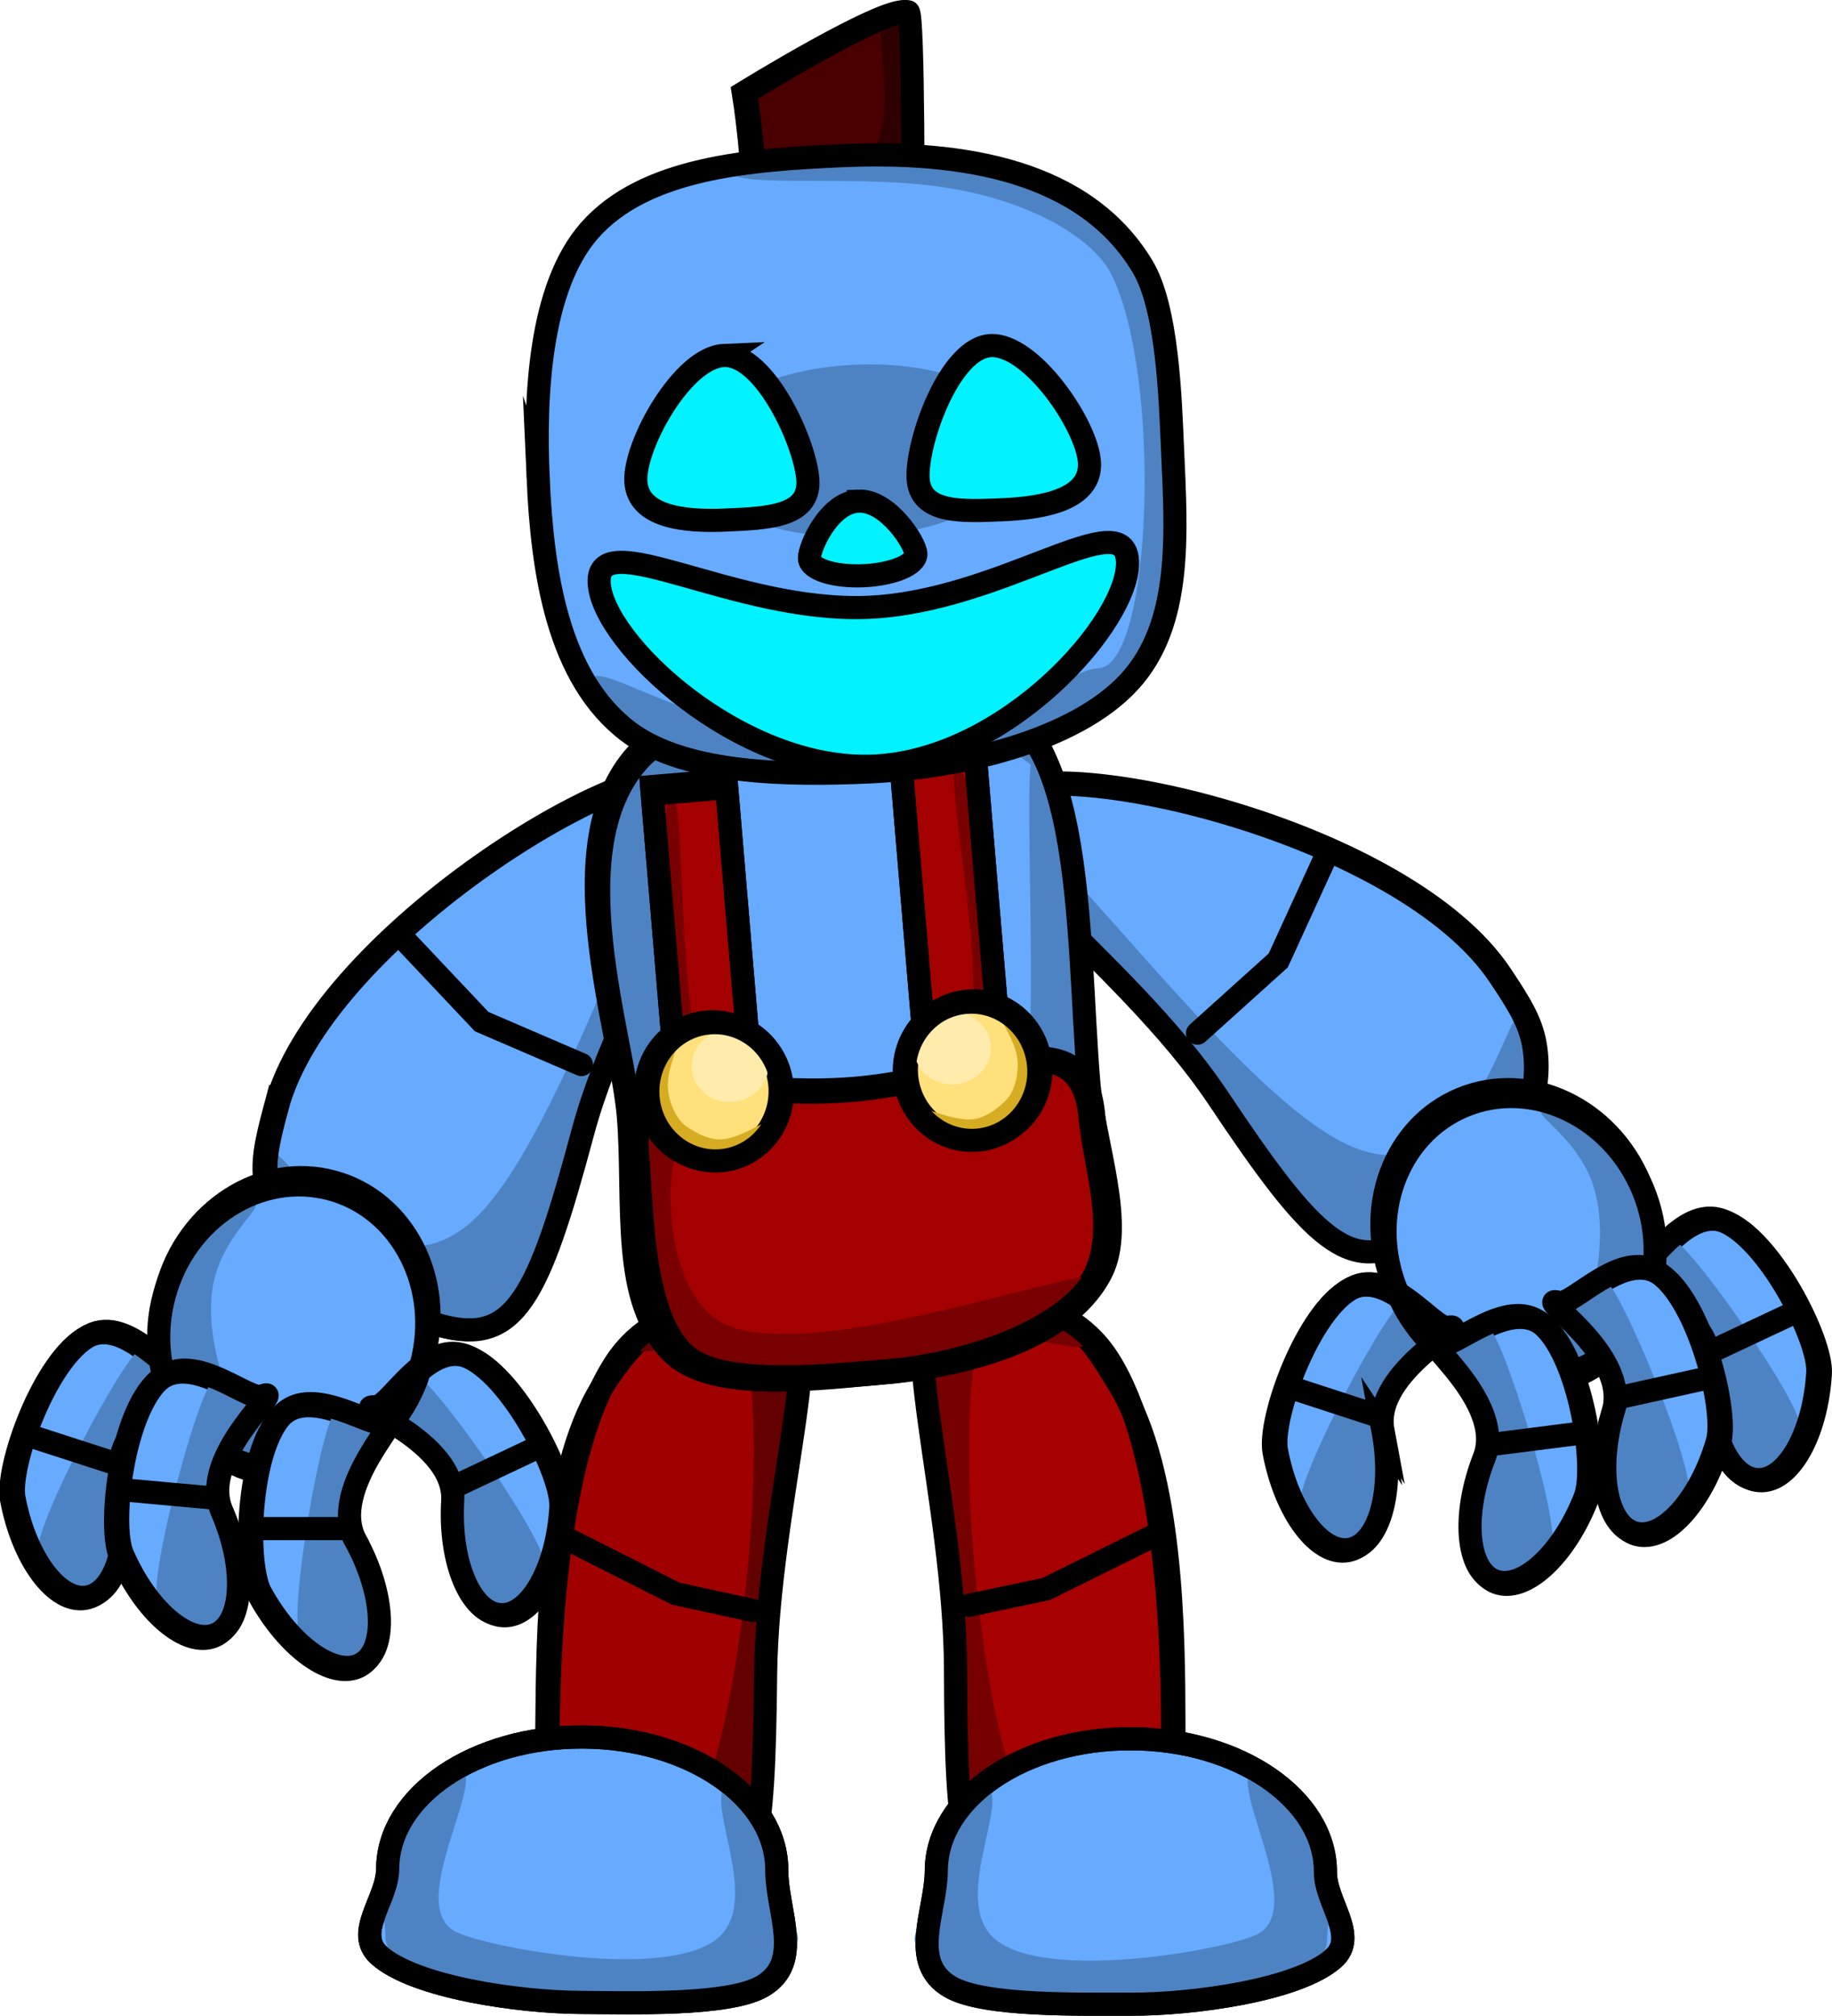 <svg version="1.1" xmlns="http://www.w3.org/2000/svg" xmlns:xlink="http://www.w3.org/1999/xlink" width="316.809" height="348.448" viewBox="0,0,316.809,348.448"><g transform="translate(-93.296,-1.166)"><g data-paper-data="{&quot;isPaintingLayer&quot;:true}" fill-rule="nonzero" stroke-width="4" stroke-linejoin="miter" stroke-miterlimit="10" stroke-dasharray="" stroke-dashoffset="0" style="mix-blend-mode: normal"><g data-paper-data="{&quot;index&quot;:null}"><path d="M296.303,299.125c0.016,6.462 -0.09,10.071 -1.458,13.995c-4.917,14.106 -17.799,15.291 -25.193,15.353c-9.451,0.079 -10.806,-8.821 -10.881,-38.507c-0.075,-29.686 -11.49,-64.549 -2.039,-64.628c3.59,-0.03 15.934,-0.615 24.117,6.749c2.075,1.867 4.345,5.759 6.04,8.527c9.219,15.06 9.374,42.959 9.413,58.51z" fill="#a70000" stroke="#000000" stroke-linecap="butt"/><path d="M295.62,307.183c0.022,8.649 -14.775,20.81 -24.679,20.893c-9.904,0.083 -11.166,-11.945 -11.188,-20.594c-0.011,-4.468 0.709,-21.378 -1.77,-40.771c-2.32,-18.15 -8.026,-38.996 -3.238,-39.036c1.269,-0.011 25.864,-1.617 26.789,5.267c0.522,3.881 -18.308,-4.531 -19.324,0.933c-4.011,21.575 1.711,65.212 6.869,75.892c9.307,19.273 26.529,-7.035 26.541,-2.585z" fill="#760000" stroke="none" stroke-linecap="butt"/><path d="M296.069,299.127c0.016,6.462 -0.09,10.071 -1.458,13.995c-4.917,14.106 -17.799,15.291 -25.193,15.353c-9.451,0.079 -10.806,-8.821 -10.881,-38.507c-0.075,-29.686 -11.49,-64.549 -2.039,-64.628c4.259,-0.036 20.494,-1.717 28.49,10.846c9.748,15.316 11.04,46.632 11.081,62.941z" fill="none" stroke="#000000" stroke-linecap="butt"/><path d="M292.685,266.691l-18.477,9.157l-13.355,2.818" fill="none" stroke="#000000" stroke-linecap="round"/></g><g><path d="M187.857,299.756c0.154,-15.55 0.193,-43.772 9.523,-58.763c1.715,-2.756 4.336,-6.307 6.425,-8.158c8.237,-7.303 20.577,-6.628 24.166,-6.571c9.45,0.149 -2.221,34.927 -2.516,64.611c-0.294,29.685 -1.714,38.574 -11.165,38.426c-7.393,-0.116 -20.266,-1.396 -25.079,-15.538c-1.339,-3.935 -1.418,-7.544 -1.354,-14.006z" fill="#a00000" stroke="#000000" stroke-linecap="butt"/><path d="M215.001,310.599c5.236,-10.642 11.28,-54.236 7.429,-75.839c-0.975,-5.472 -19.867,2.801 -19.317,-1.076c0.976,-6.878 25.558,-5.09 26.827,-5.07c4.788,0.075 -1.072,20.879 -3.526,39.011c-2.622,19.374 -2.026,36.289 -2.07,40.757c-0.086,8.648 -1.436,20.666 -11.339,20.511c-9.904,-0.156 -24.61,-12.426 -24.525,-21.075c0.044,-4.45 17.072,21.984 26.521,2.78z" fill="#650000" stroke="none" stroke-linecap="butt"/><path d="M188.091,299.759c0.162,-16.308 1.685,-47.614 11.545,-62.858c8.088,-12.504 24.31,-10.702 28.569,-10.635c9.45,0.149 -2.221,34.927 -2.516,64.611c-0.294,29.685 -1.714,38.574 -11.165,38.426c-7.393,-0.116 -20.266,-1.396 -25.079,-15.538c-1.339,-3.935 -1.418,-7.544 -1.354,-14.006z" fill="none" stroke="#000000" stroke-linecap="butt"/><path d="M223.457,279.558l-13.334,-2.917l-18.409,-9.293" fill="none" stroke="#000000" stroke-linecap="round"/></g><g data-paper-data="{&quot;index&quot;:null}"><path d="M352.863,169.684c3.588,5.374 5.458,8.464 6.037,12.783c2.08,15.523 -12.227,26.37 -20.781,32.081c-10.934,7.3 -17.423,0.918 -33.906,-23.772c-16.484,-24.69 -48.998,-45.016 -38.064,-52.316c10.934,-7.3 70.231,6.534 86.714,31.224z" fill="#66abff" stroke="#000000" stroke-linecap="butt"/><path d="M356.52,176.924c4.802,7.193 -5.667,28.657 -17.125,36.307c-11.458,7.65 -19.566,-1.412 -24.368,-8.605c-2.481,-3.716 -10.984,-18.365 -24.574,-32.634c-12.719,-13.354 -30.861,-26.366 -25.321,-30.064c5.562,-3.714 41.748,49.026 61.99,57.464c21.455,8.943 26.927,-26.17 29.398,-22.469z" fill="#4e83c3" stroke="none" stroke-linecap="butt"/><path d="M352.592,169.865c3.588,5.374 5.458,8.464 6.037,12.783c2.08,15.523 -12.227,26.37 -20.781,32.081c-10.934,7.3 -17.423,0.918 -33.906,-23.772c-16.484,-24.69 -48.998,-45.016 -38.064,-52.316c10.934,-7.3 70.231,6.534 86.714,31.224z" fill="none" stroke="#000000" stroke-linecap="butt"/><path d="M322.32,149.776l-7.978,17.414l-13.955,12.571" fill="none" stroke="#000000" stroke-linecap="round"/></g><g><path d="M140.91,192.498c7.681,-28.676 59.394,-60.821 72.093,-57.419c12.699,3.401 -11.565,33.093 -19.246,61.769c-7.681,28.676 -11.777,36.804 -24.476,33.402c-9.935,-2.661 -26.968,-8.339 -29.983,-23.708c-0.839,-4.276 -0.06,-7.803 1.612,-14.044z" fill="#66abff" stroke="#000000" stroke-linecap="butt"/><path d="M139.772,200.529c1.151,-4.299 17.611,27.197 35.057,11.837c16.46,-14.492 33.791,-76.059 40.251,-74.329c6.434,1.723 -6.568,19.871 -14.325,36.603c-8.288,17.878 -11.636,34.482 -12.792,38.797c-2.238,8.355 -7.006,19.54 -20.314,15.975c-13.308,-3.565 -30.115,-20.529 -27.878,-28.884z" fill="#4e83c3" stroke="none" stroke-linecap="butt"/><path d="M141.225,192.583c7.681,-28.676 59.394,-60.821 72.093,-57.419c12.699,3.401 -11.565,33.093 -19.246,61.769c-7.681,28.676 -11.777,36.804 -24.476,33.402c-9.935,-2.661 -26.968,-8.339 -29.983,-23.708c-0.839,-4.276 -0.06,-7.803 1.612,-14.044z" fill="none" stroke="#000000" stroke-linecap="butt"/><path d="M193.842,185.189l-17.253,-7.424l-13.148,-13.93" fill="none" stroke="#000000" stroke-linecap="round"/></g><g stroke-linecap="butt"><path d="M201.948,194.057c-1.231,-14.607 -12.639,-46.915 1.407,-62.421c10.832,-11.958 46.022,-9.181 55.548,-9.983c21.88,-1.843 20.098,39.857 22.278,65.729c0.885,10.499 6.39,24.66 2.115,32.888c-6.26,12.046 -24.784,16.2 -37.785,17.296c-9.711,0.818 -28.216,3.404 -35.684,-2.873c-9.358,-7.866 -6.667,-26.246 -7.879,-40.635z" fill="#66abff" stroke="#000000"/><path d="M220.433,230.647c10.486,0.678 32.298,-12.821 41.726,-13.615c12.335,-1.039 8.906,-56.385 9.139,-78.265c0.205,-19.282 4.686,-5.884 5.131,-0.595c0.352,4.18 2.535,28.692 4.725,50.36c1.267,12.533 5.159,21.952 1.916,31.531c-6.296,18.593 -34.457,17.24 -44.102,18.053c-23.205,1.955 -34.979,-5.299 -35.93,-16.59c-0.565,-6.704 2.072,8.129 17.395,9.12z" fill="#4e83c3" stroke="none"/><path d="M197.044,150.372c-0.38,-4.509 1.449,-12.108 5.874,-15.91c6.83,-5.868 19.026,-7.102 32.461,-8.234c12.951,-1.091 27.102,-2.996 35.142,0.47c5.704,2.459 7.334,9.154 7.735,13.913c0.146,1.734 -5.283,-10.864 -18.766,-12.448c-17.529,-2.058 -44.621,6.774 -49.215,10.61c-15.244,12.729 20.749,63.371 6.31,64.587c-22.138,1.865 -18.575,-41.521 -19.542,-52.99z" fill="#4e83c3" stroke="none"/><path d="M202.352,194.995c-1.231,-14.607 -12.639,-46.915 1.407,-62.421c10.832,-11.958 46.022,-9.181 55.548,-9.983c21.88,-1.843 20.098,39.857 22.278,65.729c0.885,10.499 6.39,24.66 2.115,32.888c-6.26,12.046 -24.784,16.2 -37.785,17.296c-9.711,0.818 -28.216,3.404 -35.684,-2.873c-9.358,-7.866 -6.667,-26.246 -7.879,-40.635z" fill="none" stroke="#000000"/><path d="M254.847,201.435l-5.859,-69.544l12.879,-1.085l5.859,69.544z" data-paper-data="{&quot;index&quot;:null}" fill="#a50000" stroke="#000000"/><path d="M265.922,178.94c0.457,5.423 -1.839,10.045 -5.129,10.322c-3.29,0.277 -6.327,-3.895 -6.784,-9.318c-0.171,-2.035 7.128,2.653 7.557,-5.352c0.715,-13.327 -4.946,-41.074 -2.891,-41.247c3.29,-0.277 6.789,40.172 7.246,45.595z" data-paper-data="{&quot;index&quot;:null}" fill="#780000" stroke="none"/><path d="M254.955,202.723l-5.859,-69.544l12.879,-1.085l5.859,69.544z" data-paper-data="{&quot;index&quot;:null}" fill="none" stroke="#000000"/><path d="M211.839,206.68l-5.859,-69.544l12.879,-1.085l5.859,69.544z" fill="#a50000" stroke="#000000"/><path d="M209.551,139.105c2.055,-0.173 1.116,28.13 4.051,41.149c1.763,7.82 8.175,1.977 8.346,4.012c0.457,5.423 -1.839,10.045 -5.129,10.322c-3.29,0.277 -6.327,-3.895 -6.784,-9.318c-0.457,-5.423 -3.774,-45.888 -0.485,-46.165z" fill="#780000" stroke="none"/><path d="M211.948,207.968l-5.859,-69.544l12.879,-1.085l5.859,69.544z" fill="none" stroke="#000000"/><path d="M202.939,201.107c-1.52,-18.048 15.679,-9.589 37.461,-11.424c21.782,-1.835 39.9,-13.269 41.42,4.779c0.694,8.233 5.282,20.351 0.002,28.417c-6.296,9.617 -23.521,14.582 -35.367,15.58c-9.6,0.809 -26.417,2.606 -33.654,-1.542c-9.184,-5.263 -9.011,-25.716 -9.861,-35.809z" fill="#a50000" stroke="#000000"/><path d="M206.56,228.687c-0.577,-6.846 -11.854,-38.722 9.395,-40.512c4.1,-0.345 -3.696,3.584 -5.589,10.879c-2.745,10.583 -0.387,26.36 7.684,30.693c15.197,8.158 65.156,-11.151 65.46,-7.543c0.577,6.846 -16.181,13.847 -37.43,15.637c-21.249,1.79 -38.942,-2.308 -39.519,-9.154z" fill="#780000" stroke="none"/><path d="M203.556,200.73c-1.52,-18.048 15.679,-9.589 37.461,-11.424c21.782,-1.835 39.9,-13.269 41.42,4.779c0.694,8.233 5.282,20.351 0.002,28.417c-6.296,9.617 -23.521,14.582 -35.367,15.58c-9.6,0.809 -26.417,2.606 -33.654,-1.542c-9.184,-5.263 -9.011,-25.716 -9.861,-35.809z" fill="none" stroke="#000000"/><path d="M215.57,177.832c6.401,-0.539 12.04,4.357 12.594,10.936c0.554,6.579 -4.186,12.35 -10.587,12.889c-6.401,0.539 -12.04,-4.357 -12.594,-10.936c-0.554,-6.579 4.186,-12.35 10.587,-12.889z" fill="#ffe07b" stroke="#000000"/><path d="M219.017,179.162c3.658,-0.308 6.859,2.243 7.15,5.697c0.291,3.455 -2.438,6.505 -6.096,6.813c-3.658,0.308 -6.859,-2.243 -7.15,-5.697c-0.291,-3.455 2.438,-6.505 6.096,-6.813z" fill="#ffecac" stroke="none"/><path d="M209.758,181.425c1.481,-0.125 -0.675,3.092 -0.944,6.592c-0.244,3.175 1.361,6.59 3.101,7.805c1.336,0.934 4.165,2.722 6.873,2.222c4.012,-0.742 7.96,-4.088 8.048,-3.049c0.308,3.658 -3.808,6.991 -9.193,7.445c-5.385,0.454 -10.001,-2.144 -10.309,-5.802c-0.308,-3.658 -2.961,-14.759 2.424,-15.212z" fill="#d6ac23" stroke="none"/><path d="M215.953,177.985c6.401,-0.539 12.04,4.357 12.594,10.936c0.554,6.579 -4.186,12.35 -10.587,12.889c-6.401,0.539 -12.04,-4.357 -12.594,-10.936c-0.554,-6.579 4.186,-12.35 10.587,-12.889z" fill="none" stroke="#000000"/><g data-paper-data="{&quot;index&quot;:null}"><path d="M273.254,185.154c0.554,6.579 -4.186,12.35 -10.587,12.889c-6.401,0.539 -12.04,-4.357 -12.594,-10.936c-0.554,-6.579 4.186,-12.35 10.587,-12.889c6.401,-0.539 12.04,4.357 12.594,10.936z" fill="#ffe07b" stroke="#000000"/><path d="M264.634,181.804c0.291,3.455 -2.438,6.505 -6.096,6.813c-3.658,0.308 -6.859,-2.243 -7.15,-5.697c-0.291,-3.455 2.438,-6.505 6.096,-6.813c3.658,-0.308 6.859,2.243 7.15,5.697z" fill="#ffecac" stroke="none"/><path d="M271.926,191.381c0.308,3.658 -3.808,6.991 -9.193,7.445c-5.385,0.454 -10.001,-2.144 -10.309,-5.802c-0.088,-1.039 4.366,1.6 8.445,1.66c2.753,0.04 5.243,-2.196 6.404,-3.34c1.511,-1.489 2.522,-5.125 1.751,-8.214c-0.85,-3.405 -3.514,-6.216 -2.033,-6.341c5.385,-0.454 4.627,10.934 4.935,14.592z" fill="#d6ac23" stroke="none"/><path d="M272.902,185.369c0.554,6.579 -4.186,12.35 -10.587,12.889c-6.401,0.539 -12.04,-4.357 -12.594,-10.936c-0.554,-6.579 4.186,-12.35 10.587,-12.889c6.401,-0.539 12.04,4.357 12.594,10.936z" fill="none" stroke="#000000"/></g></g><g stroke-linecap="butt"><path d="M215.433,59.84c0,0 6.554,-14.488 7.663,-21.855c1.022,-6.793 -1.251,-20.766 -1.251,-20.766c0,0 24.118,-14.869 28.124,-14c0.966,0.21 0.833,38.332 0.833,38.332l5.249,16.499z" fill="#4a0000" stroke="#000000"/><path d="M221.851,34.462c-0.095,-2.16 17.506,-0.228 21.914,-6.335c5.771,-7.996 -0.867,-24.127 3.49,-24.319c7.685,-0.339 2.207,24.44 2.427,29.427c0.22,4.987 -5.832,9.305 -13.518,9.644c-7.685,0.339 -14.094,-3.43 -14.313,-8.417z" fill="#2e0000" stroke="none"/><path d="M215.809,59.824c0,0 6.554,-14.488 7.663,-21.855c1.022,-6.793 -1.251,-20.766 -1.251,-20.766c0,0 24.118,-14.869 28.124,-14c0.966,0.209 0.833,38.332 0.833,38.332l5.249,16.499z" fill="none" stroke="#000000"/><path d="M186.353,83.761c-0.616,-13.972 0.194,-32.795 8.84,-42.695c3.116,-3.567 7.151,-6.114 11.726,-7.951c9.458,-3.797 21.225,-4.56 31.945,-5.032c21.092,-0.929 42.086,2.61 52.013,19.153c4.332,7.22 4.798,22.754 5.192,31.69c0.639,14.501 1.75,30.116 -7.51,40.147c-9.523,10.316 -29.641,14.854 -45.002,15.531c-13.538,0.596 -31.65,0.537 -41.565,-6.933c-12.275,-9.248 -14.923,-27.64 -15.64,-43.911z" fill="#66abff" stroke="none"/><path d="M241.175,64.204c16.045,-0.707 29.344,5.368 29.705,13.568c0.361,8.201 -12.352,15.421 -28.397,16.128c-16.045,0.707 -29.344,-5.368 -29.705,-13.568c-0.361,-8.201 12.352,-15.421 28.397,-16.128z" fill="#4e83c3" stroke="none"/><path d="M195.419,119.422c-0.254,-5.759 15.775,8.006 38.258,8.556c9.993,0.245 23.828,0.145 34.121,-3.69c7.055,-2.628 11.248,-7.418 15.47,-7.604c9.344,-0.412 10.981,-50.639 2.207,-68.096c-3.29,-6.546 -14.927,-13.319 -30.852,-15.304c-16.161,-2.014 -36.579,0.782 -35.263,-3.2c2.902,-8.782 57.942,2.583 58.086,5.84c0.069,1.565 10.832,1.164 14.358,10.421c5.978,15.697 5.695,45.179 2.88,57.494c-6.21,27.173 -40.47,31.266 -54.562,31.887c-24.245,1.068 -44.259,-6.231 -44.703,-16.303z" fill="#4e83c3" stroke="none"/><path d="M186.353,83.761c-0.616,-13.972 0.194,-32.795 8.84,-42.695c9.557,-10.942 27.765,-12.282 43.671,-12.983c21.092,-0.929 42.086,2.61 52.013,19.153c4.332,7.22 4.798,22.754 5.192,31.69c0.639,14.501 1.75,30.116 -7.51,40.147c-9.523,10.316 -29.641,14.854 -45.002,15.531c-13.538,0.596 -31.65,0.537 -41.565,-6.933c-12.275,-9.248 -14.923,-27.64 -15.64,-43.911z" fill="none" stroke="#000000"/><path d="M243.508,106.146c23.086,-1.017 44.315,-18.206 44.766,-7.956c0.452,10.251 -20.794,34.39 -43.88,35.407c-23.086,1.017 -47.032,-21.454 -47.484,-31.705c-0.452,-10.251 23.512,5.271 46.598,4.254z" fill="#00f3ff" stroke="#000000"/><path d="M218.466,62.617c7.131,-0.314 14.264,15.436 14.539,21.675c0.275,6.24 -7.124,6.459 -14.255,6.773c-7.131,0.314 -15.223,-0.516 -15.498,-6.756c-0.275,-6.24 8.084,-21.378 15.215,-21.693z" fill="#00f3ff" stroke="#000000"/><path d="M281.703,81.177c0.275,6.24 -7.713,7.778 -14.844,8.093c-7.131,0.314 -14.521,0.747 -14.796,-5.493c-0.275,-6.24 5.445,-22.556 12.576,-22.87c7.131,-0.314 16.789,14.031 17.064,20.27z" data-paper-data="{&quot;index&quot;:null}" fill="#00f3ff" stroke="#000000"/><path d="M241.729,87.789c5.081,-0.224 9.859,7.231 9.942,9.103c0.082,1.872 -3.969,3.571 -9.05,3.795c-5.081,0.224 -9.266,-1.112 -9.349,-2.984c-0.082,-1.872 3.376,-9.69 8.457,-9.913z" fill="#00f3ff" stroke="#000000"/></g><g stroke-linecap="butt"><path d="M288.941,301.733c18.582,0.069 33.609,10.395 33.562,23.064c-0.019,5.246 5.746,11.071 1.386,14.92c-6.17,5.446 -24.229,7.936 -35.117,7.896c-8.321,-0.031 -25.312,0.432 -31.173,-3.001c-7.228,-4.234 -2.415,-13.067 -2.389,-20.063c0.047,-12.67 15.149,-22.885 33.731,-22.816z" fill="#66abff" stroke="#000000"/><path d="M251.484,336.168c0.004,-1.174 6.397,-27.01 11.49,-26.552c6.473,0.582 -6.013,19.957 2.524,26.855c8.92,7.208 38.851,1.884 44.907,-0.793c9.938,-4.393 -6.813,-29.043 0.614,-29.015c6.103,0.022 8.528,8.698 10.388,11.948c4.14,7.237 1.405,13.142 1.388,17.821c-0.025,6.781 -16.009,12.219 -35.701,12.146c-19.692,-0.073 -35.635,-5.628 -35.61,-12.409z" fill="#4e83c3" stroke="none"/><path d="M288.941,301.733c18.582,0.069 33.609,10.395 33.562,23.064c-0.019,5.246 5.746,11.071 1.386,14.92c-6.17,5.446 -24.229,7.936 -35.117,7.896c-8.321,-0.031 -25.312,0.432 -31.173,-3.001c-7.228,-4.234 -2.415,-13.067 -2.389,-20.063c0.047,-12.67 15.149,-22.885 33.731,-22.816z" fill="none" stroke="#000000"/></g><g data-paper-data="{&quot;index&quot;:null}" stroke-linecap="butt"><path d="M227.626,324.495c-0.026,6.997 4.722,15.864 -2.537,20.045c-5.886,3.39 -22.873,2.802 -31.194,2.771c-10.888,-0.04 -28.929,-2.664 -35.058,-8.155c-4.332,-3.881 1.477,-9.663 1.496,-14.909c0.047,-12.67 15.149,-22.885 33.731,-22.816c18.582,0.069 33.609,10.395 33.562,23.064z" fill="#66abff" stroke="#000000"/><path d="M231.266,336.141c-0.025,6.781 -16.009,12.219 -35.7,12.146c-19.692,-0.073 -35.635,-5.628 -35.61,-12.409c0.017,-4.679 -2.674,-10.604 1.519,-17.81c1.883,-3.237 4.373,-11.894 10.476,-11.871c7.427,0.027 -9.505,24.553 0.4,29.019c6.036,2.721 35.927,8.266 44.9,1.124c8.587,-6.835 -3.755,-26.301 2.722,-26.835c5.096,-0.42 11.298,25.463 11.294,26.636z" fill="#4e83c3" stroke="none"/><path d="M227.626,324.495c-0.026,6.997 4.722,15.864 -2.537,20.045c-5.886,3.39 -22.873,2.802 -31.194,2.771c-10.888,-0.04 -28.929,-2.664 -35.058,-8.155c-4.332,-3.881 1.477,-9.663 1.496,-14.909c0.047,-12.67 15.149,-22.885 33.731,-22.816c18.582,0.069 33.609,10.395 33.562,23.064z" fill="none" stroke="#000000"/></g><g><g><path d="M389.393,237.449c0.636,-10.554 -18.465,-16.62 -13.3,-16.308c2.414,0.145 8.452,-11.475 15.465,-8.828c7.992,3.017 16.877,20.642 16.538,26.263c-0.636,10.554 -5.339,18.858 -10.503,18.546c-5.165,-0.311 -8.836,-9.119 -8.2,-19.674z" fill="#66abff" stroke="#000000" stroke-linecap="butt"/><path d="M390.839,246.941c0.103,-1.709 0.752,-8.684 -2.58,-14.759c-2.072,-3.777 -7.738,-6.356 -9.773,-9.694c-2.825,-4.632 2.721,-7.256 3.792,-7.191c2.919,0.176 22.761,28.603 22.497,32.982c-0.264,4.379 -2.844,7.786 -5.764,7.61c-2.919,-0.176 -8.114,-3.313 -7.85,-7.692z" fill="#4e83c3" stroke="none" stroke-linecap="butt"/><path d="M388.947,237.267c0.636,-10.554 -18.465,-16.62 -13.3,-16.308c2.414,0.145 8.452,-11.476 15.465,-8.828c7.992,3.017 16.877,20.642 16.538,26.263c-0.636,10.554 -5.339,18.858 -10.503,18.546c-5.165,-0.311 -8.836,-9.119 -8.2,-19.674z" fill="none" stroke="#000000" stroke-linecap="butt"/><path d="M403.79,227.956l-13.859,6.51" fill="none" stroke="#000000" stroke-linecap="round"/></g><path d="M376.899,205.696c5.314,12.896 0.096,27.276 -11.656,32.119c-11.752,4.843 -25.587,-1.685 -30.901,-14.581c-5.314,-12.896 -0.096,-27.276 11.656,-32.119c11.752,-4.843 25.587,1.685 30.901,14.581z" fill="#66abff" stroke="#000000" stroke-linecap="butt"/><path d="M378.698,215.242c3,7.28 -2.999,16.656 -13.398,20.941c-10.4,4.286 -21.262,1.859 -24.263,-5.421c-2.019,-4.9 19.316,8.285 26.028,-1.967c1.587,-2.424 4.311,-13.186 2.055,-21.684c-2.378,-8.959 -10.836,-13.237 -9.091,-13.956c10.4,-4.286 15.669,14.807 18.669,22.087z" fill="#4e83c3" stroke="none" stroke-linecap="butt"/><g data-paper-data="{&quot;index&quot;:null}"><path d="M332.03,248.681c1.94,10.394 -0.611,19.589 -5.697,20.539c-5.086,0.949 -10.782,-6.707 -12.722,-17.101c-1.033,-5.536 5.598,-24.126 13.154,-28.111c6.631,-3.497 14.063,7.286 16.441,6.842c5.086,-0.949 -13.115,7.438 -11.175,17.832z" fill="#66abff" stroke="#000000" stroke-linecap="butt"/><path d="M331.607,259.566c0.805,4.312 -3.961,8.069 -6.836,8.606c-2.875,0.537 -5.858,-2.524 -6.663,-6.837c-0.805,-4.312 15.359,-34.98 18.234,-35.516c1.055,-0.197 6.883,1.719 4.654,6.666c-1.605,3.564 -6.908,6.825 -8.496,10.831c-2.553,6.441 -1.044,13.282 -0.73,14.965z" fill="#4e83c3" stroke="none" stroke-linecap="butt"/><path d="M332.45,248.446c1.94,10.394 -0.611,19.589 -5.697,20.539c-5.086,0.949 -10.782,-6.707 -12.722,-17.101c-1.033,-5.536 5.598,-24.126 13.154,-28.111c6.631,-3.497 14.063,7.286 16.441,6.842c5.086,-0.949 -13.115,7.438 -11.175,17.832z" fill="none" stroke="#000000" stroke-linecap="butt"/><path d="M316.566,241.046l14.559,4.742" fill="none" stroke="#000000" stroke-linecap="round"/></g><path d="M377.446,206.892c5.314,12.896 0.096,27.276 -11.656,32.119c-11.752,4.843 -25.587,-1.685 -30.901,-14.581c-5.314,-12.896 -0.096,-27.276 11.656,-32.119c11.752,-4.843 25.587,1.685 30.901,14.581z" fill="none" stroke="#000000" stroke-linecap="butt"/><g><path d="M372.666,245.417c2.945,-10.155 -14.351,-20.278 -9.382,-18.837c2.323,0.674 10.772,-9.332 17.03,-5.205c7.131,4.703 11.916,23.852 10.348,29.261c-2.945,10.155 -9.361,17.219 -14.33,15.778c-4.97,-1.441 -6.611,-10.842 -3.666,-20.997z" fill="#66abff" stroke="#000000" stroke-linecap="butt"/><path d="M371.986,254.995c0.477,-1.645 2.646,-8.305 0.734,-14.965c-1.189,-4.141 -6.148,-7.905 -7.398,-11.608c-1.735,-5.141 4.252,-6.478 5.282,-6.179c2.809,0.815 15.902,32.913 14.681,37.126c-1.222,4.213 -4.489,6.968 -7.298,6.154c-2.809,-0.815 -7.185,-5.019 -5.963,-9.232z" fill="#4e83c3" stroke="none" stroke-linecap="butt"/><path d="M372.271,245.141c2.945,-10.155 -14.351,-20.278 -9.381,-18.837c2.323,0.674 10.772,-9.332 17.03,-5.205c7.131,4.703 11.916,23.852 10.348,29.261c-2.945,10.155 -9.361,17.219 -14.33,15.778c-4.969,-1.441 -6.611,-10.842 -3.666,-20.997z" fill="none" stroke="#000000" stroke-linecap="butt"/><path d="M388.801,239.328l-14.952,3.298" fill="none" stroke="#000000" stroke-linecap="round"/></g><g><path d="M350.319,253.472c3.852,-9.847 -12.457,-21.494 -7.638,-19.609c2.252,0.881 11.573,-8.319 17.431,-3.642c6.676,5.329 9.709,24.833 7.657,30.077c-3.852,9.847 -10.881,16.301 -15.699,14.416c-4.819,-1.885 -5.602,-11.395 -1.751,-21.242z" fill="#66abff" stroke="#000000" stroke-linecap="butt"/><path d="M348.776,262.949c0.624,-1.595 3.387,-8.032 2.085,-14.837c-0.809,-4.232 -5.408,-8.429 -6.317,-12.23c-1.263,-5.277 4.821,-6.067 5.82,-5.676c2.724,1.065 12.858,34.217 11.26,38.303c-1.598,4.085 -5.102,6.534 -7.825,5.468c-2.724,-1.065 -6.701,-5.648 -5.103,-9.734z" fill="#4e83c3" stroke="none" stroke-linecap="butt"/><path d="M349.951,253.162c3.852,-9.847 -12.457,-21.494 -7.638,-19.609c2.252,0.881 11.573,-8.319 17.431,-3.642c6.676,5.329 9.709,24.833 7.657,30.077c-3.852,9.847 -10.881,16.301 -15.699,14.416c-4.819,-1.885 -5.602,-11.395 -1.751,-21.242z" fill="none" stroke="#000000" stroke-linecap="butt"/><path d="M351.75,250.799l15.189,-1.931" fill="none" stroke="#000000" stroke-linecap="round"/></g></g><g data-paper-data="{&quot;index&quot;:null}"><g><path d="M113.708,256.905c1.962,10.39 -0.569,19.591 -5.653,20.551c-5.084,0.96 -10.797,-6.684 -12.759,-17.074c-1.045,-5.534 5.546,-24.138 13.093,-28.139c6.623,-3.511 14.079,7.256 16.455,6.807c5.084,-0.96 -13.099,7.466 -11.137,17.855z" fill="#66abff" stroke="#000000" stroke-linecap="butt"/><path d="M113.309,267.791c0.814,4.311 -3.944,8.078 -6.817,8.62c-2.874,0.543 -5.863,-2.512 -6.677,-6.822c-0.814,-4.311 15.284,-35.013 18.158,-35.555c1.055,-0.199 6.886,1.704 4.668,6.656c-1.598,3.567 -6.894,6.84 -8.472,10.849c-2.539,6.446 -1.015,13.284 -0.698,14.966z" fill="#4e83c3" stroke="none" stroke-linecap="butt"/><path d="M114.128,256.668c1.962,10.39 -0.569,19.591 -5.653,20.551c-5.084,0.96 -10.797,-6.684 -12.759,-17.074c-1.045,-5.534 5.546,-24.138 13.093,-28.139c6.623,-3.511 14.079,7.256 16.455,6.807c5.084,-0.96 -13.099,7.466 -11.137,17.855z" fill="none" stroke="#000000" stroke-linecap="butt"/><path d="M112.797,254.013l-14.569,-4.71" fill="none" stroke="#000000" stroke-linecap="round"/></g><path d="M122.097,223.829c3.646,-13.463 16.547,-21.684 28.815,-18.361c12.269,3.322 19.259,16.929 15.613,30.392c-3.646,13.463 -16.547,21.684 -28.815,18.361c-12.269,-3.322 -19.259,-16.929 -15.613,-30.392z" fill="#66abff" stroke="#000000" stroke-linecap="butt"/><path d="M121.517,233.526c2.058,-7.6 4.877,-27.205 15.734,-24.265c1.822,0.493 -6.029,5.804 -7.259,14.991c-1.166,8.715 2.893,19.047 4.773,21.252c7.952,9.324 27.454,-6.447 26.069,-1.331c-2.058,7.6 -12.528,11.378 -23.385,8.438c-10.857,-2.94 -17.99,-11.484 -15.932,-19.084z" fill="#4e83c3" stroke="none" stroke-linecap="butt"/><g data-paper-data="{&quot;index&quot;:null}"><path d="M172.03,260.813c0.613,-10.556 -18.5,-16.58 -13.335,-16.28c2.414,0.14 8.428,-11.494 15.446,-8.861c7.998,3 16.921,20.606 16.594,26.228c-0.613,10.556 -5.298,18.869 -10.464,18.569c-5.166,-0.3 -8.856,-9.1 -8.242,-19.656z" fill="#66abff" stroke="#000000" stroke-linecap="butt"/><path d="M173.497,270.302c0.099,-1.709 0.733,-8.686 -2.611,-14.753c-2.08,-3.773 -7.752,-6.34 -9.794,-9.673c-2.835,-4.626 2.705,-7.262 3.776,-7.199c2.92,0.17 22.822,28.554 22.567,32.933c-0.255,4.379 -2.828,7.792 -5.747,7.622c-2.92,-0.17 -8.121,-3.296 -7.867,-7.675z" fill="#4e83c3" stroke="none" stroke-linecap="butt"/><path d="M171.583,260.632c0.613,-10.556 -18.5,-16.58 -13.335,-16.28c2.414,0.14 8.428,-11.494 15.446,-8.861c7.998,3 16.921,20.606 16.594,26.228c-0.613,10.556 -5.298,18.869 -10.464,18.569c-5.165,-0.3 -8.856,-9.101 -8.242,-19.656z" fill="none" stroke="#000000" stroke-linecap="butt"/><path d="M172.562,257.828l13.845,-6.54" fill="none" stroke="#000000" stroke-linecap="round"/></g><path d="M150.521,206.723c12.269,3.322 19.259,16.929 15.613,30.392c-3.646,13.463 -16.547,21.684 -28.815,18.361c-12.269,-3.322 -19.259,-16.929 -15.613,-30.392c3.646,-13.463 16.547,-21.684 28.815,-18.361z" fill="none" stroke="#000000" stroke-linecap="butt"/><g><path d="M131.307,262.7c4.202,9.703 3.76,19.235 -0.988,21.291c-4.748,2.056 -12.004,-4.142 -16.206,-13.845c-2.238,-5.168 0.093,-24.767 6.575,-30.332c5.687,-4.883 15.331,3.977 17.55,3.016c4.748,-2.056 -11.133,10.167 -6.931,19.87z" fill="#66abff" stroke="#000000" stroke-linecap="butt"/><path d="M133.315,273.406c1.743,4.026 -2.068,8.748 -4.751,9.91c-2.684,1.162 -6.273,-1.159 -8.016,-5.184c-1.743,-4.026 7.197,-37.519 9.881,-38.681c0.985,-0.427 7.092,0.145 6.02,5.464c-0.773,3.831 -5.218,8.19 -5.875,12.448c-1.057,6.847 1.935,13.181 2.616,14.752z" fill="#4e83c3" stroke="none" stroke-linecap="butt"/><path d="M131.664,262.376c4.202,9.702 3.76,19.235 -0.988,21.291c-4.748,2.056 -12.004,-4.142 -16.206,-13.845c-2.238,-5.168 0.093,-24.767 6.575,-30.332c5.687,-4.883 15.331,3.977 17.55,3.016c4.748,-2.056 -11.133,10.167 -6.931,19.87z" fill="none" stroke="#000000" stroke-linecap="butt"/><path d="M129.781,260.08l-15.249,-1.386" fill="none" stroke="#000000" stroke-linecap="round"/></g><g><path d="M154.49,267.872c5.063,9.282 5.485,18.816 0.942,21.293c-4.542,2.478 -12.329,-3.039 -17.392,-12.321c-2.697,-4.944 -2.148,-24.674 3.803,-30.803c5.222,-5.378 15.628,2.573 17.751,1.415c4.542,-2.478 -10.167,11.133 -5.104,20.416z" fill="#66abff" stroke="#000000" stroke-linecap="butt"/><path d="M157.459,278.353c2.101,3.851 -1.268,8.899 -3.835,10.3c-2.567,1.4 -6.352,-0.586 -8.452,-4.438c-2.101,-3.851 3.772,-38.017 6.34,-39.417c0.942,-0.514 7.077,-0.497 6.489,4.897c-0.423,3.885 -4.455,8.629 -4.724,12.929c-0.433,6.915 3.12,12.952 3.94,14.455z" fill="#4e83c3" stroke="none" stroke-linecap="butt"/><path d="M154.817,267.518c5.063,9.282 5.485,18.816 0.943,21.293c-4.542,2.478 -12.329,-3.039 -17.392,-12.321c-2.697,-4.944 -2.148,-24.674 3.802,-30.803c5.222,-5.378 15.628,2.573 17.751,1.415c4.542,-2.478 -10.167,11.133 -5.104,20.415z" fill="none" stroke="#000000" stroke-linecap="butt"/><path d="M137.422,265.401l15.312,0" fill="none" stroke="#000000" stroke-linecap="round"/></g></g></g></g></svg>